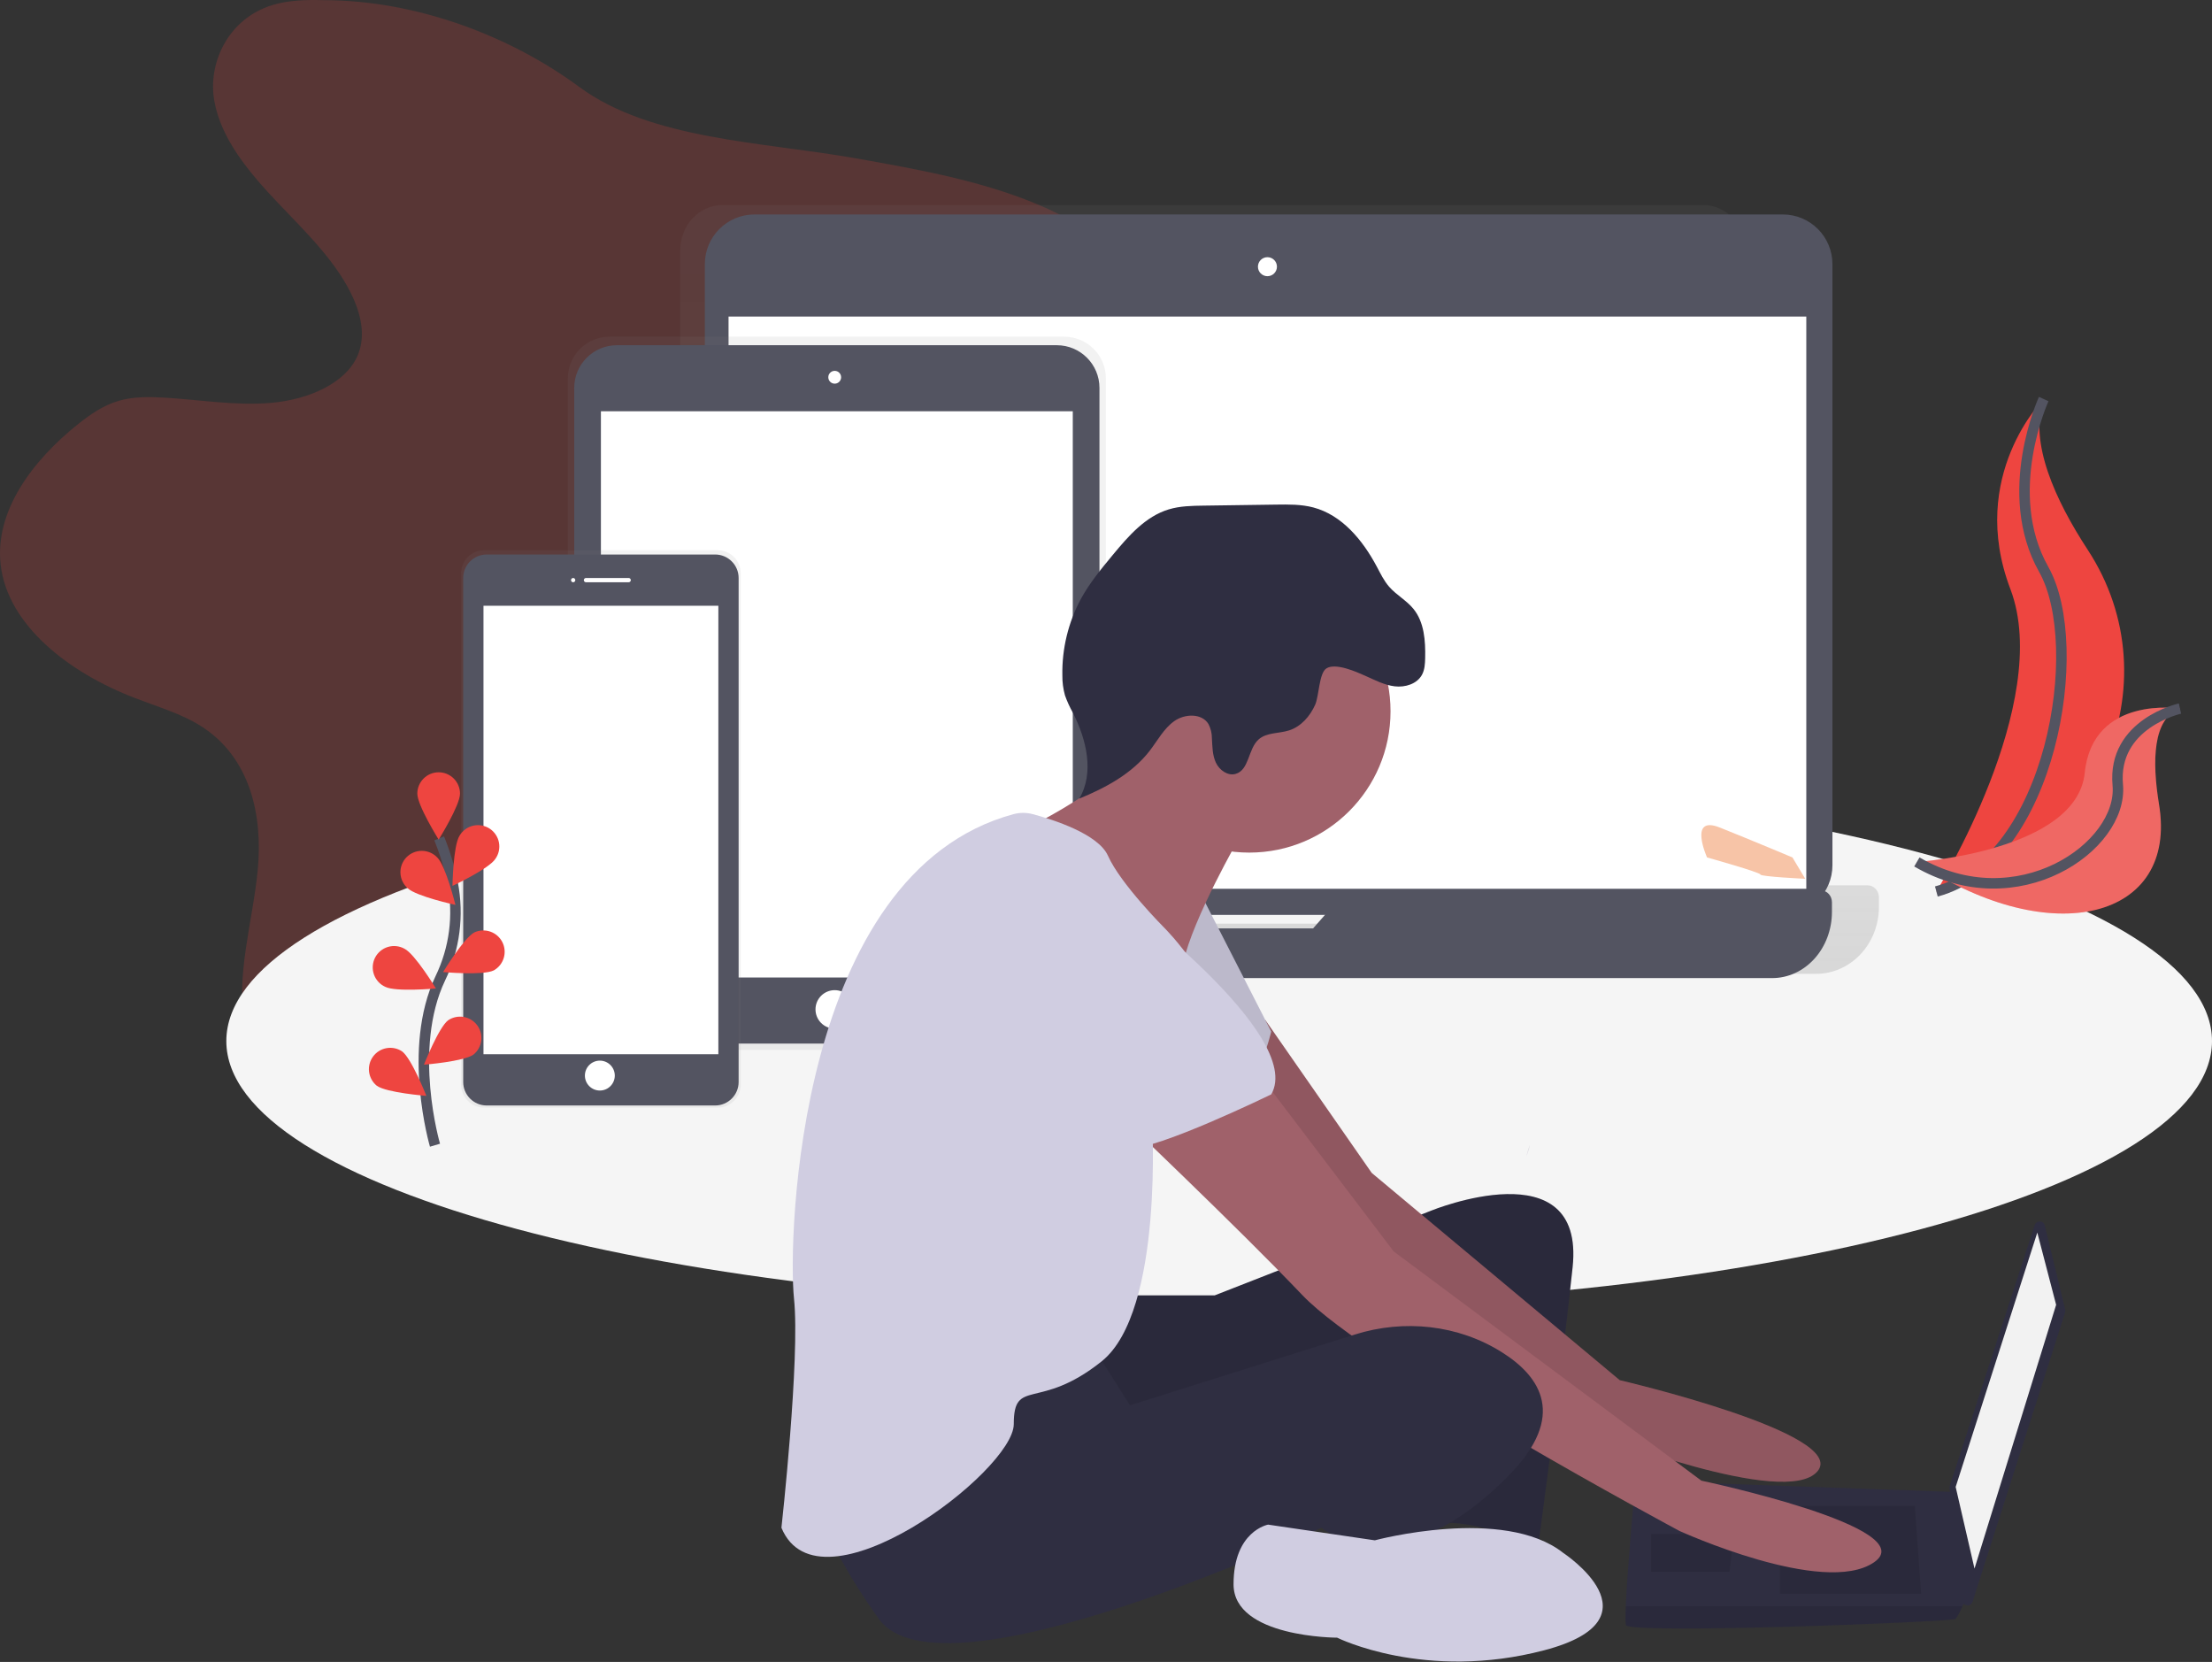 <svg width="422" height="317" viewBox="0 0 422 317" fill="none" xmlns="http://www.w3.org/2000/svg">
<rect x="0" y="0" width="422" height="317" fill="#333333" stroke="none"/>
<path opacity="0.2" d="M61.671 0.029C58.388 -0.065 55.023 0.029 51.944 0.974C43.565 3.548 39.593 11.972 40.885 19.251C42.176 26.53 47.488 32.872 52.999 38.668C58.51 44.465 64.482 50.196 67.504 57.125C69.011 60.583 69.716 64.457 68.184 67.911C65.822 73.235 58.697 76.208 51.858 76.828C45.019 77.447 38.151 76.241 31.288 75.838C28.408 75.671 25.447 75.65 22.734 76.428C19.756 77.276 17.276 79.007 14.995 80.811C6.094 87.891 -1.03 97.549 0.123 107.695C1.426 119.195 13.052 128.282 25.785 133.158C30.001 134.787 34.461 136.083 38.172 138.388C47.948 144.47 50.144 155.875 49.17 165.94C48.196 176.006 44.881 186.083 46.726 196.059C48.897 207.664 58.506 218.149 71.468 223.045C83.016 227.407 97.468 227.118 107.72 220.963C112.718 217.957 116.498 213.782 119.786 209.464C124.667 203.088 128.699 196.105 131.782 188.69C133.211 185.232 134.556 181.513 137.892 179.11C139.928 177.631 142.568 176.804 145.179 176.16C153.049 174.221 161.338 173.692 169.281 171.965C177.224 170.238 185.216 167.008 189.534 161.264C195.644 153.117 192.792 142.682 192.821 133.101C192.87 111.243 208.752 91.679 214.613 70.371C216.528 63.41 217.241 55.707 212.964 49.495C210.059 45.279 205.159 42.237 200.01 39.886C188.682 34.717 175.806 32.416 163.142 30.175C145.541 27.063 124.169 26.66 110.527 16.591C97.435 6.925 79.525 0.029 61.671 0.029Z" fill="#EE4540"/>
<path d="M232.589 249.289C337.198 249.289 422 226.581 422 198.568C422 170.555 337.198 147.846 232.589 147.846C127.98 147.846 43.178 170.555 43.178 198.568C43.178 226.581 127.98 249.289 232.589 249.289Z" fill="#F5F5F5"/>
<path d="M389.894 76.115C389.894 76.115 375.299 90.71 383.539 112.368C391.78 134.026 369.413 170.042 369.413 170.042C369.413 170.042 369.653 170.006 370.097 169.928C400.073 164.633 414.969 130.351 398.301 104.881C392.106 95.414 387.018 84.319 389.894 76.115Z" fill="#EE4540"/>
<path d="M389.894 76.115C389.894 76.115 381.654 94.005 389.894 108.6C398.134 123.195 391.307 164.156 369.413 170.042" stroke="#535461" stroke-width="2" stroke-miterlimit="10"/>
<path d="M415.89 135.15C415.89 135.15 399.234 132.498 397.719 147.423C396.203 162.348 365.694 164.417 365.694 164.417L366.264 164.796C391.454 181.329 415.552 175.329 411.886 153.39C410.554 145.211 410.664 137.011 415.89 135.15Z" fill="#EE4540"/>
<path opacity="0.2" d="M415.89 135.15C415.89 135.15 399.234 132.498 397.719 147.423C396.203 162.348 365.694 164.417 365.694 164.417L366.264 164.796C391.454 181.329 415.552 175.329 411.886 153.39C410.554 145.211 410.664 137.011 415.89 135.15Z" fill="#F5F5F5"/>
<path d="M415.89 135.15C415.89 135.15 402.961 138.001 404.024 149.741C405.087 161.48 384.826 175.586 365.694 164.405" stroke="#535461" stroke-width="2" stroke-miterlimit="10"/>
<path d="M356.316 168.872H332.156C332.712 167.68 333 166.367 332.999 165.035V47.729C332.999 45.442 332.146 43.248 330.629 41.63C329.112 40.013 327.054 39.104 324.909 39.104H137.868C136.805 39.104 135.753 39.326 134.771 39.76C133.789 40.193 132.897 40.828 132.145 41.629C131.394 42.43 130.797 43.381 130.391 44.428C129.984 45.474 129.774 46.596 129.774 47.729V165.039C129.772 166.371 130.061 167.684 130.617 168.876H105.604C105.036 168.876 104.492 169.117 104.09 169.545C103.689 169.973 103.464 170.553 103.464 171.158V172.998C103.467 176.38 104.729 179.622 106.973 182.012C109.217 184.402 112.259 185.745 115.431 185.745H346.489C349.662 185.745 352.706 184.401 354.951 182.008C357.195 179.615 358.456 176.37 358.456 172.986V171.146C358.454 170.542 358.227 169.964 357.826 169.538C357.425 169.112 356.882 168.872 356.316 168.872ZM207.428 176.17L205.367 173.664H256.785L254.491 176.174L207.428 176.17Z" fill="url(#paint0_linear)"/>
<path d="M340.113 40.905H143.941C138.708 40.905 134.466 45.147 134.466 50.379V165.032C134.466 170.265 138.708 174.507 143.941 174.507H340.113C345.346 174.507 349.588 170.265 349.588 165.032V50.379C349.588 45.147 345.346 40.905 340.113 40.905Z" fill="#535461"/>
<path d="M344.602 60.379H138.991V169.525H344.602V60.379Z" fill="white"/>
<path d="M241.799 52.681C242.8 52.681 243.612 51.869 243.612 50.868C243.612 49.867 242.8 49.056 241.799 49.056C240.798 49.056 239.986 49.867 239.986 50.868C239.986 51.869 240.798 52.681 241.799 52.681Z" fill="white"/>
<path d="M256.866 169.859L250.51 177.081H205.703L199.962 169.859H108.759C108.219 169.859 107.701 170.097 107.319 170.52C106.937 170.943 106.722 171.517 106.722 172.116V173.935C106.722 177.283 107.923 180.494 110.06 182.862C112.196 185.23 115.094 186.56 118.116 186.56H338.1C341.122 186.56 344.02 185.23 346.157 182.862C348.294 180.494 349.494 177.283 349.494 173.935V172.116C349.494 171.517 349.28 170.943 348.898 170.52C348.516 170.097 347.998 169.859 347.457 169.859H256.866Z" fill="#535461"/>
<path d="M203.021 64.216H116.287C114.18 64.214 112.158 65.049 110.666 66.537C109.174 68.025 108.335 70.044 108.331 72.151V192.315C108.335 194.422 109.174 196.442 110.666 197.93C112.158 199.418 114.18 200.252 116.287 200.25H203.021C205.128 200.252 207.149 199.418 208.641 197.93C210.133 196.442 210.973 194.422 210.976 192.315V72.151C210.973 70.044 210.133 68.025 208.641 66.537C207.149 65.049 205.128 64.214 203.021 64.216Z" fill="url(#paint1_linear)"/>
<path d="M201.607 65.846H117.696C113.197 65.846 109.549 69.493 109.549 73.993V190.898C109.549 195.397 113.197 199.045 117.696 199.045H201.607C206.107 199.045 209.754 195.397 209.754 190.898V73.993C209.754 69.493 206.107 65.846 201.607 65.846Z" fill="#535461"/>
<path d="M204.662 78.445H114.641V186.446H204.662V78.445Z" fill="white"/>
<path d="M159.244 73.178C159.919 73.178 160.466 72.631 160.466 71.956C160.466 71.281 159.919 70.734 159.244 70.734C158.569 70.734 158.022 71.281 158.022 71.956C158.022 72.631 158.569 73.178 159.244 73.178Z" fill="white"/>
<path d="M159.244 196.193C161.269 196.193 162.91 194.552 162.91 192.527C162.91 190.502 161.269 188.861 159.244 188.861C157.22 188.861 155.578 190.502 155.578 192.527C155.578 194.552 157.22 196.193 159.244 196.193Z" fill="white"/>
<path d="M136.91 104.95H92.376C91.798 104.949 91.225 105.062 90.69 105.282C90.156 105.502 89.67 105.826 89.26 106.234C88.85 106.642 88.525 107.127 88.303 107.661C88.081 108.195 87.966 108.767 87.965 109.345V206.869C87.966 207.448 88.081 208.02 88.303 208.554C88.525 209.088 88.85 209.573 89.26 209.981C89.67 210.389 90.156 210.712 90.69 210.933C91.225 211.153 91.798 211.266 92.376 211.265H136.91C137.488 211.266 138.061 211.153 138.596 210.933C139.13 210.712 139.616 210.389 140.026 209.981C140.436 209.573 140.761 209.088 140.983 208.554C141.205 208.02 141.32 207.448 141.321 206.869V109.345C141.32 108.767 141.205 108.195 140.983 107.661C140.761 107.127 140.436 106.642 140.026 106.234C139.616 105.826 139.13 105.502 138.596 105.282C138.061 105.062 137.488 104.949 136.91 104.95Z" fill="url(#paint2_linear)"/>
<path d="M136.434 105.765H92.849C90.374 105.765 88.368 107.771 88.368 110.245V206.377C88.368 208.851 90.374 210.857 92.849 210.857H136.434C138.908 210.857 140.914 208.851 140.914 206.377V110.245C140.914 107.771 138.908 105.765 136.434 105.765Z" fill="#535461"/>
<path d="M137.045 115.541H92.238V201.081H137.045V115.541Z" fill="white"/>
<path d="M109.346 111.06C109.571 111.06 109.753 110.878 109.753 110.653C109.753 110.428 109.571 110.245 109.346 110.245C109.121 110.245 108.938 110.428 108.938 110.653C108.938 110.878 109.121 111.06 109.346 111.06Z" fill="white"/>
<path d="M119.936 110.245H111.79C111.565 110.245 111.382 110.428 111.382 110.653C111.382 110.878 111.565 111.06 111.79 111.06H119.936C120.161 111.06 120.344 110.878 120.344 110.653C120.344 110.428 120.161 110.245 119.936 110.245Z" fill="white"/>
<path d="M114.437 208.006C116.012 208.006 117.289 206.729 117.289 205.155C117.289 203.58 116.012 202.303 114.437 202.303C112.863 202.303 111.586 203.58 111.586 205.155C111.586 206.729 112.863 208.006 114.437 208.006Z" fill="white"/>
<path d="M82.987 218.434C82.987 218.434 77.586 200.104 84.001 186.605C86.732 180.962 87.558 174.586 86.356 168.433C85.761 165.519 84.901 162.665 83.785 159.908" stroke="#535461" stroke-width="2" stroke-miterlimit="10"/>
<path d="M87.761 151.378C87.761 153.627 83.688 160.14 83.688 160.14C83.688 160.14 79.614 153.623 79.614 151.378C79.614 150.298 80.043 149.262 80.807 148.498C81.571 147.734 82.607 147.305 83.688 147.305C84.768 147.305 85.804 147.734 86.568 148.498C87.332 149.262 87.761 150.298 87.761 151.378Z" fill="#EE4540"/>
<path d="M94.502 163.826C93.28 165.712 86.323 168.971 86.323 168.971C86.323 168.971 86.449 161.289 87.671 159.403C87.949 158.927 88.32 158.513 88.763 158.186C89.205 157.858 89.709 157.623 90.245 157.496C90.781 157.369 91.336 157.351 91.879 157.445C92.421 157.538 92.939 157.741 93.401 158.04C93.864 158.339 94.26 158.729 94.567 159.186C94.875 159.643 95.086 160.157 95.189 160.698C95.292 161.239 95.284 161.795 95.166 162.332C95.048 162.87 94.822 163.378 94.502 163.826Z" fill="#EE4540"/>
<path d="M94.193 185.093C92.185 186.103 84.535 185.407 84.535 185.407C84.535 185.407 88.523 178.841 90.527 177.83C91.484 177.398 92.571 177.352 93.561 177.702C94.551 178.052 95.368 178.77 95.841 179.708C96.314 180.645 96.406 181.729 96.099 182.734C95.792 183.738 95.109 184.585 94.193 185.097V185.093Z" fill="#EE4540"/>
<path d="M90.347 201.138C88.539 202.474 80.881 203.077 80.881 203.077C80.881 203.077 83.7 195.932 85.508 194.596C86.378 194.016 87.439 193.792 88.469 193.972C89.499 194.152 90.421 194.721 91.043 195.562C91.666 196.403 91.94 197.452 91.811 198.49C91.681 199.528 91.157 200.476 90.347 201.138Z" fill="#EE4540"/>
<path d="M77.765 169.407C79.394 170.971 86.885 172.596 86.885 172.596C86.885 172.596 85.048 165.138 83.435 163.574C83.058 163.172 82.603 162.85 82.099 162.629C81.594 162.407 81.05 162.291 80.499 162.286C79.948 162.281 79.402 162.388 78.893 162.6C78.385 162.812 77.924 163.125 77.54 163.521C77.156 163.916 76.857 164.385 76.659 164.899C76.462 165.414 76.371 165.963 76.392 166.514C76.413 167.064 76.545 167.605 76.781 168.103C77.017 168.601 77.352 169.046 77.765 169.411V169.407Z" fill="#EE4540"/>
<path d="M73.504 188.226C75.512 189.236 83.162 188.539 83.162 188.539C83.162 188.539 79.174 181.973 77.17 180.963C76.691 180.695 76.162 180.526 75.615 180.468C75.069 180.409 74.516 180.462 73.99 180.622C73.465 180.783 72.977 181.049 72.557 181.403C72.136 181.757 71.792 182.192 71.544 182.683C71.297 183.174 71.151 183.71 71.116 184.258C71.081 184.806 71.157 185.356 71.341 185.875C71.524 186.393 71.81 186.869 72.181 187.273C72.553 187.678 73.003 188.003 73.504 188.23V188.226Z" fill="#EE4540"/>
<path d="M71.875 207.085C73.683 208.421 81.341 209.024 81.341 209.024C81.341 209.024 78.522 201.88 76.714 200.543C75.844 199.963 74.784 199.739 73.753 199.919C72.722 200.099 71.801 200.669 71.178 201.51C70.556 202.351 70.282 203.399 70.411 204.437C70.541 205.475 71.065 206.423 71.875 207.085Z" fill="#EE4540"/>
<path d="M341.959 163.545C341.959 163.545 334.219 160.287 328.109 157.843C321.999 155.399 325.665 163.545 325.665 163.545C325.665 163.545 335.849 166.397 335.849 166.804C335.849 167.211 344.403 167.619 344.403 167.619L341.959 163.545Z" fill="#F7C4A7"/>
<path d="M291.873 218.332C291.873 218.369 291.848 218.413 291.836 218.446C291.555 219.143 291.341 219.864 291.196 220.601C291.294 220.283 291.408 219.957 291.539 219.631C291.699 219.212 291.811 218.776 291.873 218.332Z" fill="#DDDBE2"/>
<path d="M253.135 220.943C252.919 221 252.707 221.289 252.508 221.684L252.573 221.66C252.752 221.611 253.058 221.252 253.428 220.723C253.349 220.818 253.249 220.894 253.135 220.943Z" fill="#DDDBE2"/>
<path d="M214.968 247.077H231.739L273.068 230.905C273.068 230.905 302.418 218.926 300.022 241.687C297.626 264.448 293.433 294.995 293.433 294.995C293.433 294.995 280.256 289.006 273.068 290.803C265.88 292.6 270.672 254.265 270.672 254.265C270.672 254.265 211.973 282.417 206.582 278.823C201.191 275.229 199.993 250.072 199.993 250.072L214.968 247.077Z" fill="#2F2E41"/>
<path opacity="0.1" d="M214.968 247.077H231.739L273.068 230.905C273.068 230.905 302.418 218.926 300.022 241.687C297.626 264.448 293.433 294.995 293.433 294.995C293.433 294.995 280.256 289.006 273.068 290.803C265.88 292.6 270.672 254.265 270.672 254.265C270.672 254.265 211.973 282.417 206.582 278.823C201.191 275.229 199.993 250.072 199.993 250.072L214.968 247.077Z" fill="black"/>
<path d="M241.391 194.556L261.688 223.717L309.007 263.25C309.007 263.25 352.732 273.432 346.742 280.62C340.753 287.808 304.215 273.432 304.215 273.432C304.215 273.432 249.708 233.9 247.911 230.905C246.114 227.91 226.348 199.758 226.348 199.758L241.391 194.556Z" fill="#A0616A"/>
<path opacity="0.1" d="M241.391 194.556L261.688 223.717L309.007 263.25C309.007 263.25 352.732 273.432 346.742 280.62C340.753 287.808 304.215 273.432 304.215 273.432C304.215 273.432 249.708 233.9 247.911 230.905C246.114 227.91 226.348 199.758 226.348 199.758L241.391 194.556Z" fill="black"/>
<path d="M229.343 171.008L242.52 196.763C242.52 196.763 239.526 209.342 234.734 210.54C229.942 211.738 209.577 194.967 209.577 194.967L229.343 171.008Z" fill="#D0CDE1"/>
<path opacity="0.1" d="M229.343 171.008L242.52 196.763C242.52 196.763 239.526 209.342 234.734 210.54C229.942 211.738 209.577 194.967 209.577 194.967L229.343 171.008Z" fill="black"/>
<path d="M390.103 233.742L393.995 249.799C394.038 249.978 394.032 250.165 393.976 250.341L376.318 305.52C376.248 305.738 376.106 305.926 375.914 306.052C375.722 306.178 375.493 306.235 375.265 306.212C375.036 306.189 374.823 306.089 374.659 305.928C374.496 305.767 374.392 305.555 374.367 305.327L371.924 283.832C371.908 283.689 371.922 283.544 371.967 283.408L388.174 233.668C388.242 233.46 388.375 233.28 388.554 233.155C388.734 233.031 388.948 232.968 389.167 232.976C389.385 232.984 389.594 233.064 389.763 233.202C389.932 233.34 390.051 233.53 390.103 233.742Z" fill="#2F2E41"/>
<path d="M388.671 235.098L392.264 248.875L376.691 299.188L373.097 283.615L388.671 235.098Z" fill="#F2F2F2"/>
<path d="M310.205 309.97C310.804 311.767 372.498 309.371 373.097 308.772C373.619 308.022 374.061 307.219 374.415 306.376C374.978 305.178 375.493 303.98 375.493 303.98L373.097 284.585L312.002 282.417C312.002 282.417 310.474 298.853 310.163 306.376C310.085 308.275 310.085 309.61 310.205 309.97Z" fill="#2F2E41"/>
<path opacity="0.1" d="M365.311 287.209L366.508 303.98H339.555V287.209H365.311Z" fill="black"/>
<path opacity="0.1" d="M330.57 292.599L330.731 292.568L329.971 299.787H314.997V292.599H330.57Z" fill="black"/>
<path opacity="0.1" d="M310.205 309.97C310.804 311.767 372.498 309.371 373.097 308.772C373.619 308.022 374.061 307.219 374.415 306.376H310.163C310.085 308.275 310.085 309.61 310.205 309.97Z" fill="black"/>
<path d="M238.328 162.622C253.214 162.622 265.282 150.554 265.282 135.668C265.282 120.782 253.214 108.714 238.328 108.714C223.441 108.714 211.374 120.782 211.374 135.668C211.374 150.554 223.441 162.622 238.328 162.622Z" fill="#A0616A"/>
<path d="M236.531 159.627C236.531 159.627 227.546 175.2 225.749 183.586C223.952 191.972 198.795 166.815 198.795 166.815L195.501 158.13C195.501 158.13 219.16 147.048 217.363 138.064C215.567 129.079 236.531 159.627 236.531 159.627Z" fill="#A0616A"/>
<path d="M241.323 206.347L265.881 238.692L324.58 282.417C324.58 282.417 367.108 291.402 357.524 297.99C347.94 304.579 320.387 292.001 320.387 292.001C320.387 292.001 261.089 260.255 248.51 247.077C235.932 233.9 212.572 211.738 212.572 211.738L241.323 206.347Z" fill="#A0616A"/>
<path d="M208.379 256.661L215.567 268.042L258.464 254.546C267.876 251.585 278.197 252.674 286.545 257.934C294.033 262.651 298.824 270.138 288.043 281.219C266.48 303.381 252.104 291.402 252.104 291.402C252.104 291.402 179.628 325.543 167.649 308.772C155.669 292.001 155.07 283.615 155.07 283.615C155.07 283.615 201.191 254.864 208.379 256.661Z" fill="#2F2E41"/>
<path d="M298.225 296.193C298.225 296.193 317.393 308.772 294.631 314.762C271.87 320.751 255.099 312.366 255.099 312.366C255.099 312.366 235.333 312.366 235.333 302.183C235.333 292.001 241.922 290.803 241.922 290.803L262.287 293.798C262.287 293.798 286.845 287.209 298.225 296.193Z" fill="#D0CDE1"/>
<path d="M260.439 128.888C262.274 129.705 264.093 130.673 266.088 130.911C268.082 131.148 270.353 130.452 271.297 128.679C271.807 127.721 271.865 126.595 271.889 125.51C271.961 122.221 271.723 118.665 269.639 116.12C268.312 114.5 266.376 113.479 265.003 111.898C264.019 110.766 263.364 109.393 262.659 108.069C259.989 103.053 256.035 98.233 250.54 96.787C248.246 96.184 245.839 96.213 243.466 96.247L229.629 96.442C227.389 96.473 225.115 96.51 222.972 97.158C218.518 98.505 215.275 102.25 212.305 105.832C210.083 108.512 207.855 111.22 206.187 114.275C203.796 118.735 202.587 123.732 202.675 128.791C202.657 130.089 202.824 131.382 203.173 132.632C203.58 133.779 204.085 134.888 204.682 135.948C207.277 141.045 208.818 147.412 205.896 152.329C210.972 150.255 215.995 147.536 219.344 143.193C220.842 141.25 222.017 138.976 224.014 137.551C226.01 136.125 229.264 136.001 230.545 138.094C230.985 138.94 231.212 139.881 231.205 140.835C231.299 142.406 231.296 144.037 231.962 145.462C232.628 146.888 234.214 148.038 235.728 147.611C238.336 146.877 238.086 142.874 240.095 141.056C241.62 139.675 243.974 139.939 245.934 139.312C248.217 138.582 249.93 136.604 250.907 134.414C251.649 132.75 251.638 128.395 253.042 127.493C254.803 126.363 258.807 128.16 260.439 128.888Z" fill="#2F2E41"/>
<path d="M193.361 155.288C194.574 154.965 195.85 154.968 197.061 155.298C200.906 156.33 209.526 159.063 211.374 163.221C213.77 168.612 222.155 176.997 222.155 176.997C222.155 176.997 233.536 188.378 231.14 196.164C228.744 203.951 219.759 212.936 219.759 212.936C219.759 212.936 222.155 250.072 210.176 259.656C198.196 269.24 193.405 262.651 193.405 271.635C193.405 280.62 156.268 308.772 149.08 291.402C149.08 291.402 152.674 259.057 151.476 247.676C150.296 236.46 152.024 166.479 193.361 155.288Z" fill="#D0CDE1"/>
<path d="M212.572 170.409C212.572 170.409 249.109 197.362 242.521 208.743C242.521 208.743 220.358 219.525 215.567 218.926C210.775 218.327 192.207 197.362 187.415 195.566C182.623 193.769 180.227 161.424 212.572 170.409Z" fill="#D0CDE1"/>
<defs>
<linearGradient id="paint0_linear" x1="230.96" y1="185.753" x2="230.96" y2="39.1" gradientUnits="userSpaceOnUse">
<stop stop-color="#808080" stop-opacity="0.25"/>
<stop offset="0.54" stop-color="#808080" stop-opacity="0.12"/>
<stop offset="1" stop-color="#808080" stop-opacity="0.1"/>
</linearGradient>
<linearGradient id="paint1_linear" x1="48755.6" y1="86534.1" x2="48755.6" y2="41098.8" gradientUnits="userSpaceOnUse">
<stop stop-color="#808080" stop-opacity="0.25"/>
<stop offset="0.54" stop-color="#808080" stop-opacity="0.12"/>
<stop offset="1" stop-color="#808080" stop-opacity="0.1"/>
</linearGradient>
<linearGradient id="paint2_linear" x1="19480" y1="70554.3" x2="19480" y2="42806.2" gradientUnits="userSpaceOnUse">
<stop stop-color="#808080" stop-opacity="0.25"/>
<stop offset="0.54" stop-color="#808080" stop-opacity="0.12"/>
<stop offset="1" stop-color="#808080" stop-opacity="0.1"/>
</linearGradient>
</defs>
</svg>
